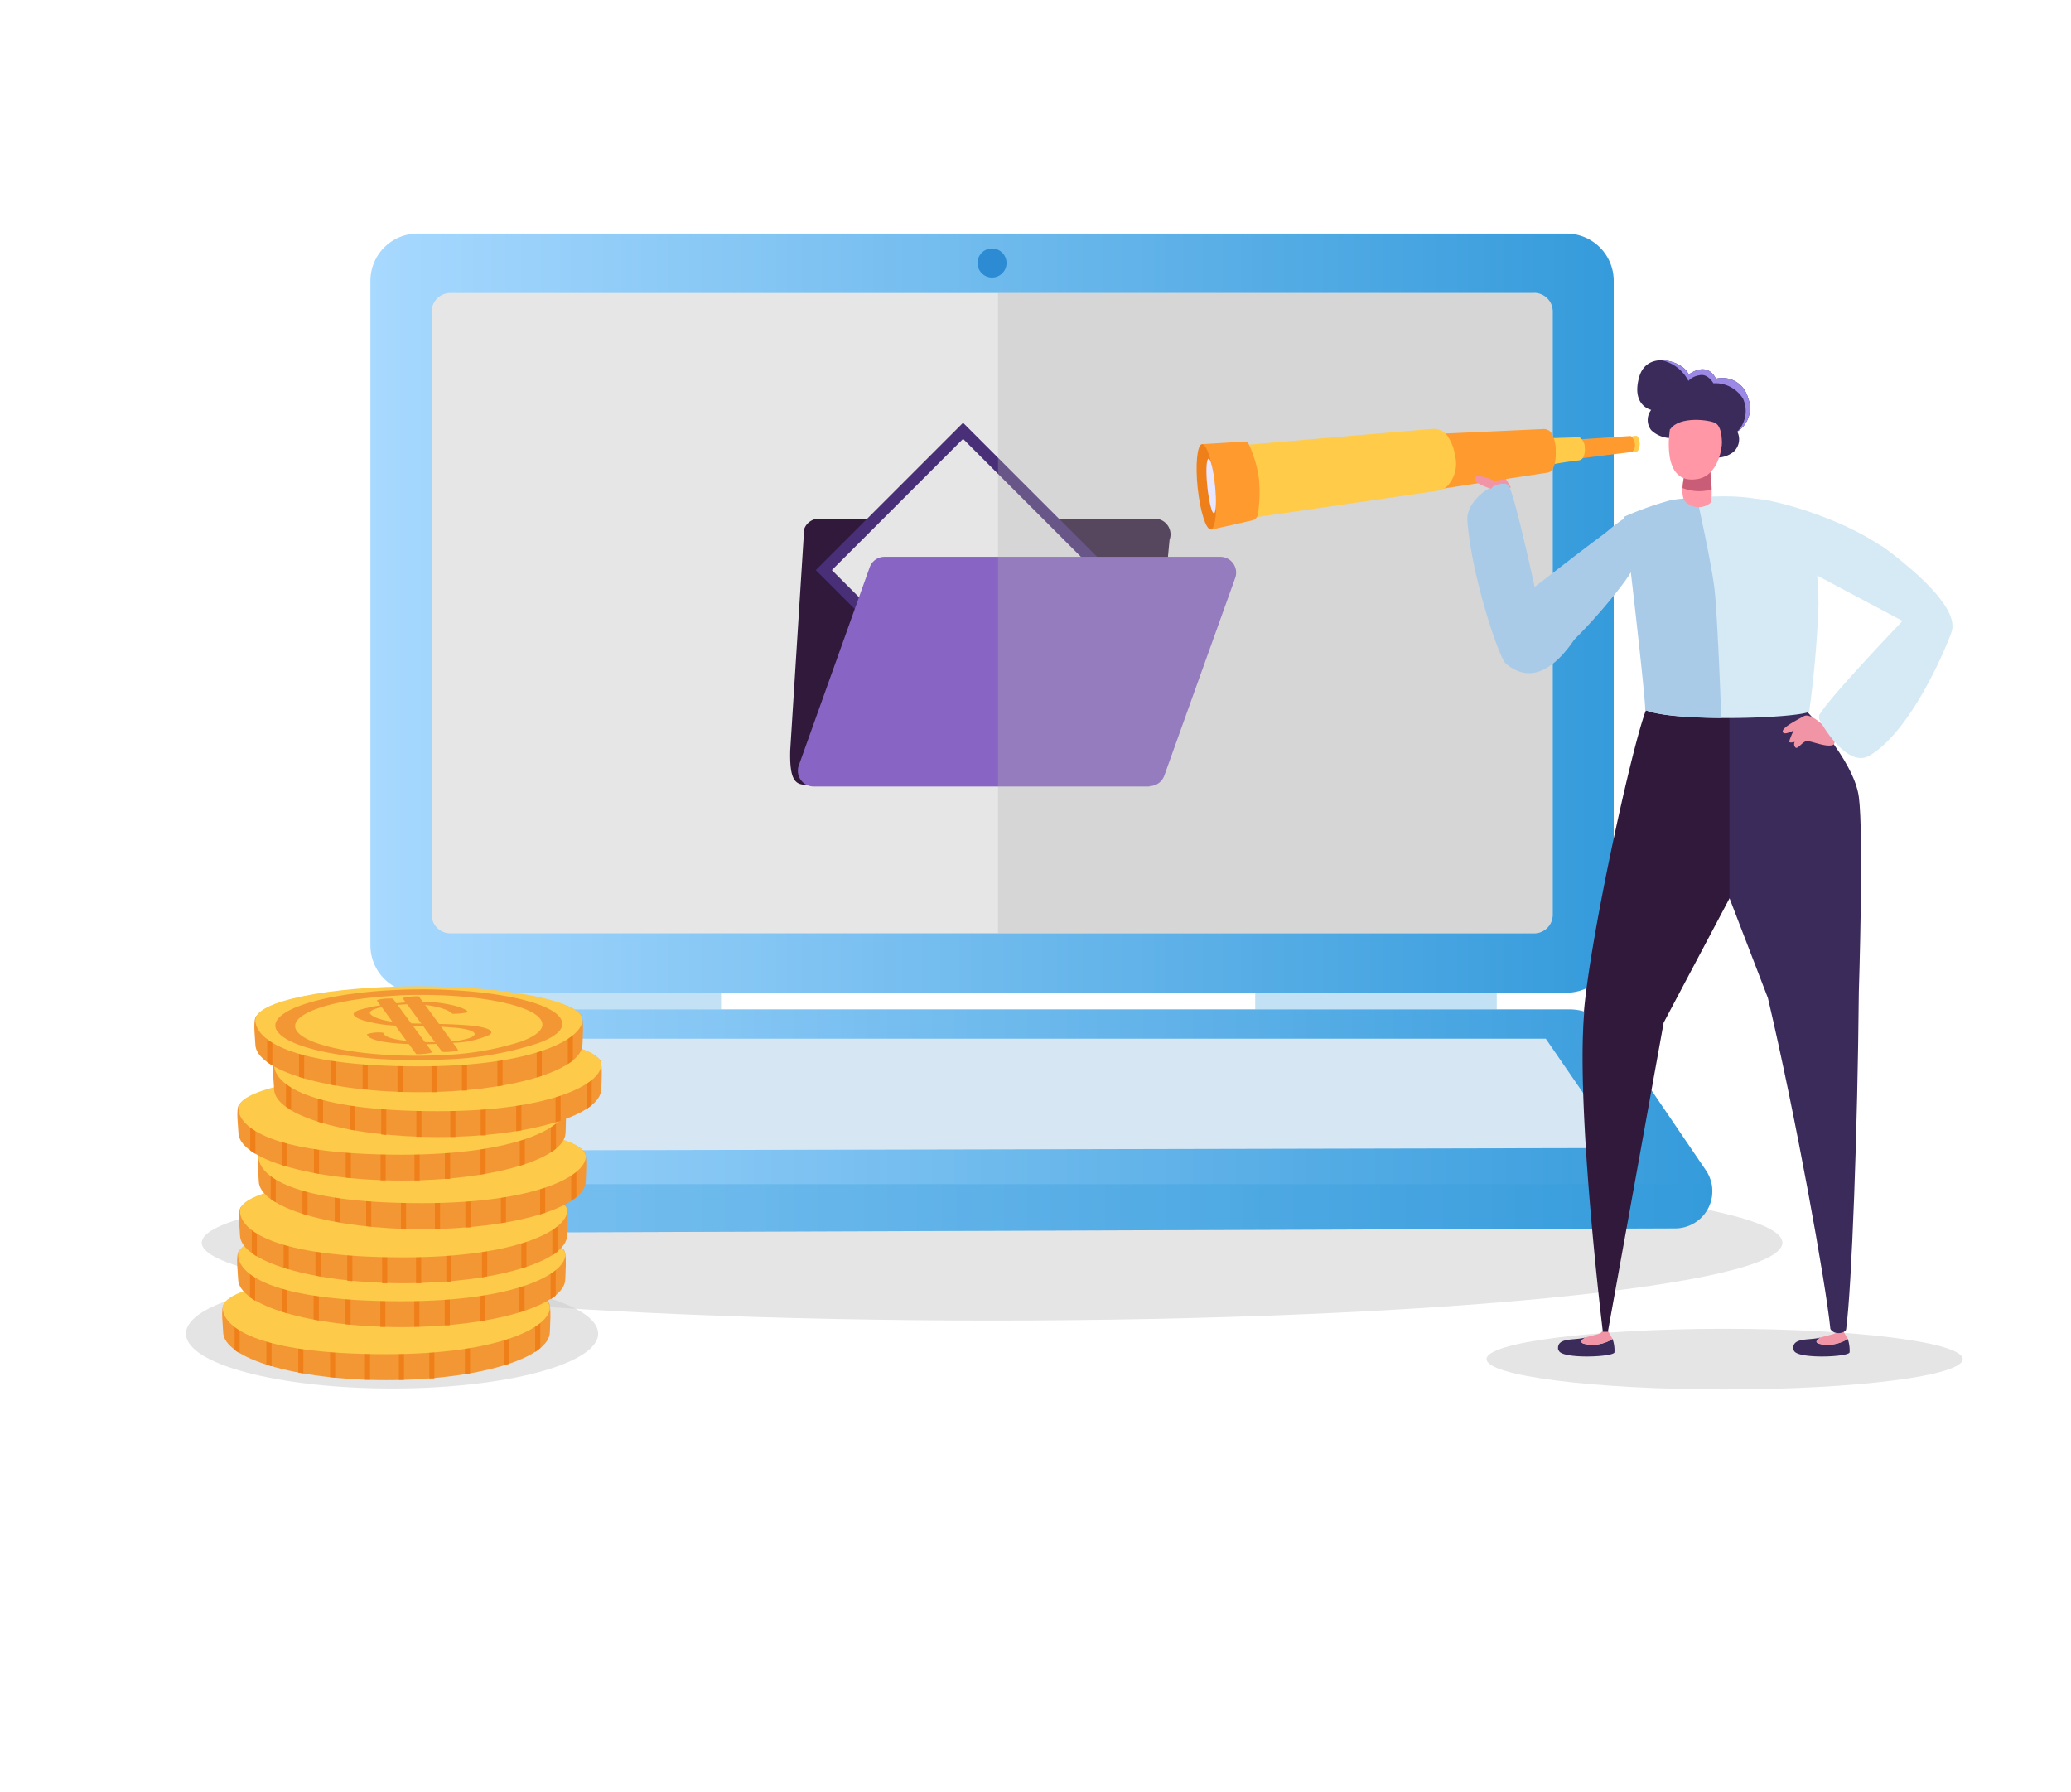 <svg xmlns="http://www.w3.org/2000/svg" xmlns:xlink="http://www.w3.org/1999/xlink" viewBox="0 0 222.74 192.74"><defs><style>.cls-1{fill:none;}.cls-2{isolation:isolate;}.cls-19,.cls-3{opacity:0.5;}.cls-19,.cls-4{fill:#cccbcb;}.cls-5{fill:url(#Degradado_sin_nombre_186);}.cls-6{fill:url(#Degradado_sin_nombre_186-2);}.cls-10,.cls-7,.cls-9{opacity:0.3;}.cls-10,.cls-15,.cls-7,.cls-9{mix-blend-mode:multiply;}.cls-7{fill:url(#linear-gradient);}.cls-8{fill:#d6e6f3;}.cls-9{fill:url(#linear-gradient-2);}.cls-10{fill:url(#linear-gradient-3);}.cls-11{fill:#e6e6e6;}.cls-12{fill:#30193b;}.cls-13{fill:#482f78;}.cls-14{fill:#8865c4;}.cls-15{opacity:0.3;}.cls-16{clip-path:url(#clip-path);}.cls-17{fill:#b3b3b2;}.cls-18{fill:#2c8bd3;}.cls-20{fill:#f39734;}.cls-21{fill:#ef7f19;}.cls-22{fill:#fdca49;}.cls-23{fill:#3b2b5b;}.cls-24{fill:#f194a5;}.cls-25{fill:#aacbe8;}.cls-26{fill:#ffcb48;}.cls-27{fill:#ff9a2e;}.cls-28{fill:#ef7f18;}.cls-29{fill:#e9e6ff;}.cls-30{fill:#d5eaf5;}.cls-31{fill:#ff97a6;}.cls-32{fill:#c95d77;}.cls-33{fill:#9b89e5;}</style><linearGradient id="Degradado_sin_nombre_186" x1="39.84" y1="65.94" x2="173.56" y2="65.94" gradientUnits="userSpaceOnUse"><stop offset="0" stop-color="#a8d9ff"/><stop offset="1" stop-color="#359bdb"/></linearGradient><linearGradient id="Degradado_sin_nombre_186-2" x1="29.22" y1="120.59" x2="184.17" y2="120.59" xlink:href="#Degradado_sin_nombre_186"/><linearGradient id="linear-gradient" x1="29.29" y1="127.04" x2="183.99" y2="132.79" gradientUnits="userSpaceOnUse"><stop offset="0" stop-color="#359bdb"/><stop offset="1" stop-color="#359bdb"/></linearGradient><linearGradient id="linear-gradient-2" x1="51.56" y1="107.17" x2="77.57" y2="108.14" xlink:href="#linear-gradient"/><linearGradient id="linear-gradient-3" x1="134.98" y1="107.17" x2="161" y2="108.14" xlink:href="#linear-gradient"/><clipPath id="clip-path"><rect class="cls-1" x="107.34" y="31.51" width="59.61" height="68.85"/></clipPath></defs><g class="cls-2"><g id="Capa_2" data-name="Capa 2"><g id="Contenido"><rect class="cls-1" width="222.74" height="192.74"/><g class="cls-3"><path class="cls-4" d="M106.7,125.3c-47,0-85,3.74-85,8.35s38.07,8.36,85,8.36,85-3.74,85-8.36-38.08-8.35-85-8.35"/></g><path class="cls-5" d="M168.47,25.12H44.93a5.08,5.08,0,0,0-5.09,5.08v71.47a5.09,5.09,0,0,0,5.09,5.09H168.47a5.09,5.09,0,0,0,5.09-5.09V30.2a5.08,5.08,0,0,0-5.09-5.08"/><path class="cls-6" d="M180.18,132.1l-146.93.53A4,4,0,0,1,30,126.24l11.5-15.49a5.48,5.48,0,0,1,4.38-2.2H168.81a5.46,5.46,0,0,1,4.52,2.39l10.14,14.91a4,4,0,0,1-3.29,6.25"/><path class="cls-7" d="M29.44,127.35a4,4,0,0,0,3.81,5.28l146.93-.53a4,4,0,0,0,3.92-4.75Z"/><polygon class="cls-8" points="174.34 123.46 39.05 123.75 47.51 111.7 166.25 111.7 174.34 123.46"/><rect class="cls-9" x="51.57" y="106.76" width="25.98" height="1.79"/><rect class="cls-10" x="135" y="106.76" width="25.98" height="1.79"/><path class="cls-11" d="M165,31.51H48.43a2,2,0,0,0-2,2V98.37a2,2,0,0,0,2,2H165a2,2,0,0,0,2-2V33.5a2,2,0,0,0-2-2"/><path class="cls-12" d="M122.05,81.57,86.75,84.4c-1.17,0-1.85-.42-1.76-3.71l1.5-23.79a1.69,1.69,0,0,1,1.59-1.12H124.2a1.69,1.69,0,0,1,1.59,2.27l-2.14,22.4a1.71,1.71,0,0,1-1.6,1.12"/><rect class="cls-11" x="95.83" y="49.54" width="21.18" height="29.22" transform="translate(-14.19 94.04) rotate(-45)"/><path class="cls-13" d="M109.26,82.83,87.74,61.31l15.84-15.84L125.11,67ZM89.47,61.31,109.26,81.1,123.37,67,103.58,47.2Z"/><path class="cls-14" d="M123.62,84.58H87.5a1.69,1.69,0,0,1-1.59-2.26L93.54,61a1.69,1.69,0,0,1,1.59-1.12h36.13a1.7,1.7,0,0,1,1.59,2.27l-7.63,21.27a1.7,1.7,0,0,1-1.6,1.12"/><g class="cls-15"><g class="cls-16"><path class="cls-17" d="M165,31.51H107.34v68.85H165a2,2,0,0,0,2-2V33.5a2,2,0,0,0-2-2"/></g></g><path class="cls-18" d="M108.25,28.41a1.56,1.56,0,0,1-3.11,0,1.56,1.56,0,1,1,3.11,0"/><path class="cls-19" d="M42.17,137.52c-12.25,0-22.17,2.64-22.17,5.9s9.92,5.9,22.17,5.9,22.16-2.65,22.16-5.9S54.41,137.52,42.17,137.52Z"/><path class="cls-20" d="M59.14,143.23c0,2.86-7.87,5.19-17.59,5.19S24,146.09,24,143.23c0-.46-.29-2.54.09-3,2-2.22,9.35-2.22,17.51-2.22s15.53-.15,17.44,2.11C59.33,140.56,59.14,142.8,59.14,143.23Z"/><path class="cls-1" d="M59,140.16c-1.91-2.26-9.2-2.11-17.44-2.11S26,138.05,24,140.27c-.38.42-.09,2.5-.09,3a2.56,2.56,0,0,0,1.28,1.94v-3.51h.55v3.87a14.52,14.52,0,0,0,2.87,1.23v-3.53h.56v3.7c.87.25,1.83.47,2.87.67v-3.82h.55v3.92c.91.16,1.87.29,2.87.4v-3.72h.55v3.78c1,.1,2.1.17,3.2.21v-4h.55v4c.57,0,1.16,0,1.75,0l1.35,0v-3.68h.55v3.66c.93,0,1.84-.08,2.72-.15v-3.51h.55v3.47c1.15-.11,2.24-.24,3.27-.41v-3.54h.56v3.45a32.19,32.19,0,0,0,3.67-.86v-3.6h.55v3.42a12.86,12.86,0,0,0,2.79-1.27v-3.72h.55V145a2.32,2.32,0,0,0,1-1.75C59.14,142.8,59.33,140.56,59,140.16Z"/><path class="cls-21" d="M25.23,141.66v3.51a5.81,5.81,0,0,0,.55.36v-3.87Z"/><path class="cls-21" d="M28.65,143.23v3.53l.56.17v-3.7Z"/><path class="cls-21" d="M32.08,143.78v3.82l.55.1v-3.92Z"/><path class="cls-21" d="M35.5,144.38v3.72l.55.06v-3.78Z"/><path class="cls-21" d="M39.25,144.38v4l.55,0v-4Z"/><path class="cls-21" d="M42.9,144.72v3.68l.55,0v-3.66Z"/><path class="cls-21" d="M46.17,144.72v3.51l.55,0v-3.47Z"/><path class="cls-21" d="M50,144.24v3.54l.56-.09v-3.45Z"/><path class="cls-21" d="M54.22,143.23v3.6l.55-.18v-3.42Z"/><path class="cls-21" d="M57.56,141.66v3.72a4.88,4.88,0,0,0,.55-.4v-3.32Z"/><path class="cls-22" d="M59.14,140.63c0,2-5.17,5-17.62,5-14.1,0-17.57-3-17.57-5s7.88-3.6,17.6-3.6S59.14,138.64,59.14,140.63Z"/><path class="cls-20" d="M60.8,137.54c0,2.86-7.88,5.18-17.6,5.18s-17.59-2.32-17.59-5.18c0-.46-.29-2.54.09-3,2-2.22,9.34-2.23,17.5-2.23s15.54-.14,17.45,2.11C61,134.86,60.8,137.1,60.8,137.54Z"/><path class="cls-1" d="M60.65,134.46c-1.91-2.25-9.2-2.11-17.45-2.11s-15.51,0-17.5,2.23c-.38.42-.09,2.5-.09,3a2.57,2.57,0,0,0,1.28,1.94V136h.55v3.88a13.73,13.73,0,0,0,2.87,1.22v-3.52h.55v3.69c.87.25,1.84.48,2.87.67v-3.81h.56V142c.9.16,1.86.3,2.87.41v-3.72h.55v3.77c1,.1,2.09.17,3.19.21v-4h.55v4c.58,0,1.16,0,1.75,0l1.36,0V139h.55v3.66c.93,0,1.84-.08,2.72-.15V139h.55v3.46c1.14-.1,2.24-.24,3.27-.41v-3.53h.55V142a31.69,31.69,0,0,0,3.67-.86v-3.59h.55V141a13,13,0,0,0,2.8-1.27V136h.55v3.33a2.38,2.38,0,0,0,1-1.75C60.8,137.1,61,134.86,60.65,134.46Z"/><path class="cls-21" d="M26.89,136v3.52c.17.12.35.24.55.36V136Z"/><path class="cls-21" d="M30.31,137.54v3.52l.55.17v-3.69Z"/><path class="cls-21" d="M33.73,138.09v3.81l.56.1v-3.91Z"/><path class="cls-21" d="M37.16,138.69v3.72l.55.05v-3.77Z"/><path class="cls-21" d="M40.9,138.69v4l.55,0v-4Z"/><path class="cls-21" d="M44.56,139v3.67h.55V139Z"/><path class="cls-21" d="M47.83,139v3.51l.55,0V139Z"/><path class="cls-21" d="M51.65,138.55v3.53l.55-.09v-3.44Z"/><path class="cls-21" d="M55.87,137.54v3.59l.55-.17v-3.42Z"/><path class="cls-21" d="M59.22,136v3.73c.2-.13.38-.27.55-.4V136Z"/><path class="cls-22" d="M60.8,134.94c0,2-5.17,5-17.62,5-14.1,0-17.57-3-17.57-5s7.88-3.61,17.59-3.61S60.8,133,60.8,134.94Z"/><path class="cls-20" d="M61,132.81c0,2.87-7.88,5.19-17.59,5.19s-17.6-2.32-17.6-5.19c0-.45-.29-2.53.09-3,2-2.22,9.35-2.22,17.51-2.22s15.53-.15,17.44,2.11C61.18,130.14,61,132.38,61,132.81Z"/><path class="cls-1" d="M60.84,129.74c-1.91-2.26-9.2-2.11-17.44-2.11s-15.52,0-17.51,2.22c-.38.43-.09,2.51-.09,3a2.56,2.56,0,0,0,1.28,1.94v-3.51h.55v3.88a14.54,14.54,0,0,0,2.87,1.22v-3.53h.56v3.7c.87.25,1.83.48,2.87.67v-3.82h.55v3.92c.91.16,1.87.3,2.87.4V134h.55v3.78c1,.1,2.1.17,3.2.21v-4h.55v4c.57,0,1.16,0,1.75,0l1.35,0V134.3h.55V138c.93,0,1.84-.08,2.72-.15V134.3h.55v3.47c1.15-.1,2.24-.24,3.27-.41v-3.54h.56v3.45a32.19,32.19,0,0,0,3.67-.86v-3.6h.55v3.42A12.4,12.4,0,0,0,59.41,135v-3.72H60v3.32a2.32,2.32,0,0,0,1-1.75C61,132.38,61.18,130.14,60.84,129.74Z"/><path class="cls-21" d="M27.08,131.24v3.51a5.85,5.85,0,0,0,.55.37v-3.88Z"/><path class="cls-21" d="M30.5,132.81v3.53l.56.17v-3.7Z"/><path class="cls-21" d="M33.93,133.36v3.82l.55.1v-3.92Z"/><path class="cls-21" d="M37.35,134v3.72l.55.06V134Z"/><path class="cls-21" d="M41.1,134v4l.55,0v-4Z"/><path class="cls-21" d="M44.75,134.3V138h.55V134.3Z"/><path class="cls-21" d="M48,134.3v3.52l.55,0V134.3Z"/><path class="cls-21" d="M51.84,133.82v3.54l.56-.09v-3.45Z"/><path class="cls-21" d="M56.07,132.81v3.6l.55-.18v-3.42Z"/><path class="cls-21" d="M59.41,131.24V135a4.88,4.88,0,0,0,.55-.4v-3.32Z"/><path class="cls-22" d="M61,130.22c0,2-5.17,5-17.62,5-14.1,0-17.57-3-17.57-5s7.88-3.61,17.6-3.61S61,128.22,61,130.22Z"/><path class="cls-20" d="M63,127c0,2.87-7.88,5.19-17.6,5.19S27.83,129.86,27.83,127c0-.46-.29-2.54.09-3,2-2.22,9.34-2.22,17.5-2.22s15.54-.15,17.44,2.11C63.2,124.32,63,126.56,63,127Z"/><path class="cls-1" d="M62.86,123.92c-1.9-2.26-9.19-2.11-17.44-2.11s-15.51,0-17.5,2.22c-.38.42-.09,2.5-.09,3a2.53,2.53,0,0,0,1.28,1.94v-3.51h.55v3.87a14,14,0,0,0,2.87,1.23V127h.55v3.7c.87.25,1.84.47,2.87.67v-3.82h.55v3.92c.91.16,1.87.29,2.88.4v-3.72h.55v3.78c1,.1,2.09.17,3.19.21v-4h.55v4c.58,0,1.16,0,1.75,0l1.35,0v-3.68h.56v3.67c.93,0,1.83-.09,2.72-.16v-3.51h.55V132c1.14-.11,2.24-.24,3.27-.41V128h.55v3.45a31.69,31.69,0,0,0,3.67-.86V127h.55v3.42a12.65,12.65,0,0,0,2.79-1.27v-3.72H62v3.32A2.35,2.35,0,0,0,63,127C63,126.56,63.2,124.32,62.86,123.92Z"/><path class="cls-21" d="M29.11,125.42v3.51a4.76,4.76,0,0,0,.55.36v-3.87Z"/><path class="cls-21" d="M32.53,127v3.53l.55.17V127Z"/><path class="cls-21" d="M36,127.54v3.82l.55.1v-3.92Z"/><path class="cls-21" d="M39.38,128.14v3.72l.55.06v-3.78Z"/><path class="cls-21" d="M43.12,128.14v4l.55,0v-4Z"/><path class="cls-21" d="M46.77,128.48v3.68h.56v-3.67Z"/><path class="cls-21" d="M50.05,128.48V132l.55,0v-3.47Z"/><path class="cls-21" d="M53.87,128v3.54l.55-.09V128Z"/><path class="cls-21" d="M58.09,127v3.6l.55-.18V127Z"/><path class="cls-21" d="M61.43,125.42v3.72a5,5,0,0,0,.56-.4v-3.32Z"/><path class="cls-22" d="M63,124.39c0,2-5.17,5-17.63,5-14.09,0-17.56-3-17.56-5s7.88-3.6,17.59-3.6S63,122.4,63,124.39Z"/><path class="cls-20" d="M60.83,121.78c0,2.86-7.88,5.18-17.6,5.18s-17.59-2.32-17.59-5.18c0-.46-.3-2.54.08-3,2-2.22,9.35-2.22,17.51-2.22s15.54-.15,17.44,2.11C61,119.1,60.83,121.34,60.83,121.78Z"/><path class="cls-1" d="M60.67,118.7c-1.9-2.26-9.19-2.11-17.44-2.11s-15.52,0-17.51,2.22c-.38.43-.08,2.51-.08,3a2.53,2.53,0,0,0,1.27,1.93V120.2h.56v3.88a13.5,13.5,0,0,0,2.87,1.22v-3.53h.55v3.7c.87.25,1.84.48,2.87.67v-3.81h.55v3.91c.91.16,1.87.3,2.87.4v-3.71h.56v3.77c1,.1,2.09.17,3.19.21v-4h.55v4c.58,0,1.16,0,1.75,0l1.35,0v-3.68h.56v3.67c.93,0,1.83-.08,2.71-.15v-3.52h.56v3.47c1.14-.1,2.24-.24,3.27-.41v-3.54h.55v3.45a32.19,32.19,0,0,0,3.67-.86v-3.6h.55v3.42a12.4,12.4,0,0,0,2.79-1.27V120.2h.56v3.33a2.38,2.38,0,0,0,1-1.75C60.83,121.34,61,119.1,60.67,118.7Z"/><path class="cls-21" d="M26.91,120.2v3.51a6,6,0,0,0,.56.37V120.2Z"/><path class="cls-21" d="M30.34,121.77v3.53l.55.17v-3.7Z"/><path class="cls-21" d="M33.76,122.33v3.81l.55.1v-3.91Z"/><path class="cls-21" d="M37.18,122.93v3.71l.56.06v-3.77Z"/><path class="cls-21" d="M40.93,122.93v4l.55,0v-4Z"/><path class="cls-21" d="M44.58,123.26v3.68h.56v-3.67Z"/><path class="cls-21" d="M47.85,123.26v3.52l.56,0v-3.47Z"/><path class="cls-21" d="M51.68,122.78v3.54l.55-.09v-3.45Z"/><path class="cls-21" d="M55.9,121.77v3.6l.55-.18v-3.42Z"/><path class="cls-21" d="M59.24,120.2v3.72a6.79,6.79,0,0,0,.56-.39V120.2Z"/><path class="cls-22" d="M60.83,119.18c0,2-5.17,5-17.63,5-14.09,0-17.56-3-17.56-5s7.87-3.61,17.59-3.61S60.83,117.18,60.83,119.18Z"/><path class="cls-20" d="M64.67,117.1c0,2.86-7.87,5.18-17.59,5.18s-17.6-2.32-17.6-5.18c0-.46-.29-2.54.09-3,2-2.22,9.35-2.22,17.51-2.22s15.53-.15,17.44,2.11C64.86,114.43,64.67,116.67,64.67,117.1Z"/><path class="cls-1" d="M64.52,114c-1.91-2.26-9.19-2.11-17.44-2.11s-15.52,0-17.51,2.22c-.38.42-.09,2.5-.09,3A2.56,2.56,0,0,0,30.76,119v-3.52h.55v3.88a14.52,14.52,0,0,0,2.87,1.23V117.1h.56v3.69c.87.26,1.83.48,2.87.68v-3.82h.55v3.92c.91.16,1.87.29,2.87.4v-3.72h.55V122c1,.09,2.1.17,3.2.21v-4h.55v4c.58,0,1.16,0,1.75,0h1.35v-3.68H49v3.66c.93,0,1.84-.08,2.72-.15v-3.51h.55v3.47c1.15-.11,2.24-.24,3.27-.41v-3.54h.56v3.45a32.19,32.19,0,0,0,3.67-.86v-3.6h.55v3.42a12.86,12.86,0,0,0,2.79-1.27v-3.73h.55v3.33a2.34,2.34,0,0,0,1-1.75C64.67,116.67,64.86,114.43,64.52,114Z"/><path class="cls-21" d="M30.76,115.52V119a5.81,5.81,0,0,0,.55.36v-3.88Z"/><path class="cls-21" d="M34.18,117.1v3.53l.56.16V117.1Z"/><path class="cls-21" d="M37.61,117.65v3.82l.55.1v-3.92Z"/><path class="cls-21" d="M41,118.25V122l.55.06v-3.78Z"/><path class="cls-21" d="M44.78,118.25v4l.55,0v-4Z"/><path class="cls-21" d="M48.43,118.59v3.68l.55,0v-3.66Z"/><path class="cls-21" d="M51.7,118.59v3.51l.55,0v-3.47Z"/><path class="cls-21" d="M55.52,118.11v3.54l.56-.09v-3.45Z"/><path class="cls-21" d="M59.75,117.1v3.6l.55-.18V117.1Z"/><path class="cls-21" d="M63.09,115.52v3.73a4.88,4.88,0,0,0,.55-.4v-3.33Z"/><path class="cls-22" d="M64.67,114.5c0,2-5.17,5-17.62,5-14.1,0-17.57-3-17.57-5s7.88-3.6,17.6-3.6S64.67,112.51,64.67,114.5Z"/><path class="cls-20" d="M62.65,112.28c0,2.86-7.88,5.18-17.6,5.18s-17.59-2.32-17.59-5.18c0-.46-.29-2.54.09-3,2-2.22,9.34-2.22,17.5-2.22s15.54-.15,17.45,2.11C62.84,109.61,62.65,111.85,62.65,112.28Z"/><path class="cls-1" d="M62.5,109.21c-1.91-2.26-9.2-2.11-17.45-2.11s-15.51,0-17.5,2.22c-.38.42-.09,2.5-.09,3a2.53,2.53,0,0,0,1.28,1.94V110.7h.55v3.88a14,14,0,0,0,2.87,1.23v-3.53h.55V116c.87.26,1.84.48,2.87.68v-3.82h.56v3.92c.9.16,1.86.29,2.87.4v-3.72h.55v3.77c1,.1,2.09.18,3.19.22v-4h.55v4c.58,0,1.16,0,1.75,0h1.36v-3.68H47v3.66c.93,0,1.84-.08,2.72-.15v-3.51h.55v3.47c1.14-.11,2.24-.24,3.27-.41v-3.54h.55v3.44a29.84,29.84,0,0,0,3.67-.85v-3.6h.55v3.42a13,13,0,0,0,2.8-1.27V110.7h.55V114a2.38,2.38,0,0,0,1-1.75C62.65,111.85,62.84,109.61,62.5,109.21Z"/><path class="cls-21" d="M28.74,110.7v3.52c.17.12.35.24.55.36V110.7Z"/><path class="cls-21" d="M32.16,112.28v3.53l.55.16v-3.69Z"/><path class="cls-21" d="M35.58,112.83v3.82l.56.1v-3.92Z"/><path class="cls-21" d="M39,113.43v3.72l.55,0v-3.77Z"/><path class="cls-21" d="M42.75,113.43v4l.55,0v-4Z"/><path class="cls-21" d="M46.41,113.77v3.68l.55,0v-3.66Z"/><path class="cls-21" d="M49.68,113.77v3.51l.55,0v-3.47Z"/><path class="cls-21" d="M53.5,113.29v3.54l.55-.1v-3.44Z"/><path class="cls-21" d="M57.72,112.28v3.6l.55-.18v-3.42Z"/><path class="cls-21" d="M61.07,110.7v3.73a6,6,0,0,0,.55-.4V110.7Z"/><path class="cls-22" d="M62.65,109.68c0,2-5.17,5-17.62,5-14.1,0-17.57-3-17.57-5s7.88-3.61,17.59-3.61S62.65,107.69,62.65,109.68Z"/><path class="cls-20" d="M45.18,114c-7.28.06-13.83-1.15-15.28-3-1.63-2,3.83-4.06,12.18-4.51s16.46.84,18.1,2.87h0c.79,1,0,2-2.34,2.84A36,36,0,0,1,48,113.93Q46.58,114,45.18,114Zm-.28-7c-.8,0-1.61,0-2.42.08-7.2.39-11.9,2.13-10.49,3.89s8.41,2.88,15.61,2.49A31.13,31.13,0,0,0,56.07,112c2-.74,2.7-1.62,2-2.47h0C56.84,108,51.18,106.93,44.9,107Z"/><path class="cls-20" d="M50.3,108.79c-.36-.43-1.83-.82-3.53-1a21.84,21.84,0,0,0-4.21.12,21.22,21.22,0,0,0-3.84.68c-1.15.36-.71.79.3,1.13a15,15,0,0,0,4.24.59,59.06,59.06,0,0,1,6.06.25c3.16.41,1.65,1.39-1.75,1.5-2.83.1-6.22-.19-6.35-1a4.12,4.12,0,0,0-1.75.16c.19,1.11,5.87,1.26,9.39.92a10.12,10.12,0,0,0,3.81-.86c.61-.47-.46-.85-2.16-1s-3.63-.17-5.48-.21c-2.4,0-4.42-.35-5.12-.94S41.67,108.05,44,108s4.21.52,4.62,1c.07.09,1.84-.07,1.72-.21Z"/><path class="cls-20" d="M40.55,107.62l4.2,5.72c.08.1,1.84-.06,1.73-.21l-4.2-5.71c-.08-.11-1.84,0-1.73.2Z"/><path class="cls-20" d="M43.33,107.38l4.2,5.71c.08.11,1.84,0,1.73-.2l-4.2-5.72c-.08-.1-1.84.06-1.73.21Z"/><g class="cls-3"><path class="cls-4" d="M159.88,146.16c0,1.8,11.47,3.26,25.61,3.26s25.6-1.46,25.6-3.26-11.46-3.26-25.6-3.26-25.61,1.46-25.61,3.26"/></g><path class="cls-23" d="M167.59,145.19c-.24-1.44,1.77-1,2.93-1.36-.35.21-.7.51-.16.68a4,4,0,0,0,3.07-.52,3.63,3.63,0,0,1,.21,1.43c0,.53-5.88.77-6-.23"/><path class="cls-24" d="M170.36,144.51c-.54-.17-.19-.47.16-.68.73-.2,1.33-.34,1.47-.4a.87.87,0,0,0,.46-.47l.36-.06s.57,1,.62,1.09a4,4,0,0,1-3.07.52"/><path class="cls-23" d="M192.89,145.19c-.25-1.44,1.76-1,2.92-1.36-.35.21-.7.51-.16.68a4.06,4.06,0,0,0,3.08-.52,3.81,3.81,0,0,1,.2,1.43c0,.53-5.87.77-6-.23"/><path class="cls-24" d="M195.65,144.51c-.54-.17-.19-.47.16-.68.73-.2,1.33-.34,1.47-.4a.87.87,0,0,0,.46-.47l.37-.06s.56,1,.62,1.09a4,4,0,0,1-3.08.52"/><path class="cls-12" d="M170.35,108.87c.72-8.59,5.71-31.09,6.91-33a60.87,60.87,0,0,1,9-.13c0,5.64.68,13.41.93,19l-.06-.24-8.2,15.48-6,33.24-.54,0s-2.92-23.89-2-34.41"/><path class="cls-23" d="M186,96.57V75.7l8,.45s5.37,5.48,5.92,9.54,0,21,0,21c-.13,14.81-.76,31.78-1.36,36.22,0,.46-1.3.74-1.7,0-.49-4.92-3.75-23-6.72-35.59L186,96.56h0Z"/><path class="cls-25" d="M160.35,66.79s9-7.05,12.19-9.39c.74-.53,2.33-2.31,4.74-2.49-.42,1.77-1.59,6.48-1.63,6.2-.72,1.61-6.3,8.18-8.39,9.37-3.11,1.77-6.91-3.69-6.91-3.69"/><path class="cls-24" d="M161.62,52.81c-1.94.24-1.25-1.53-3.13-1.17-1.07.21.14-1.52,2-1.85.49-.08,2,2.62,2,2.62Z"/><path class="cls-26" d="M175.2,47.14a1.06,1.06,0,0,1,.8-.26c.22,0,.36.54.36.83s-.12.8-.32.86a1.84,1.84,0,0,1-.83-.1Z"/><path class="cls-27" d="M169.63,47.27l5.73-.38s.27.07.45.71a1,1,0,0,1-.27,1l-5.92.74Z"/><path class="cls-26" d="M165.38,47.17l4.23-.14a.49.49,0,0,1,.27,0,1.3,1.3,0,0,1,.57,1.1,2,2,0,0,1-.14,1,.63.63,0,0,1-.5.38,40.16,40.16,0,0,0-4.34.74c0,.27-.09-3.15-.09-3.15"/><path class="cls-27" d="M154.43,46.67,166,46.14a1,1,0,0,1,.86.43,3.68,3.68,0,0,1,.46,1.89c.09,2.31-.82,2.36-.82,2.36l-11.72,1.79Z"/><path class="cls-26" d="M133.61,47.88,154,46.13a1.9,1.9,0,0,1,1.65.7,5,5,0,0,1,.84,2.15,3.53,3.53,0,0,1-.77,3.23,1.89,1.89,0,0,1-1.11.57L134.54,55.7Z"/><path class="cls-27" d="M129.27,47.77l4.72-.29a.27.27,0,0,1,.25.15,13.2,13.2,0,0,1,1.16,3.82,15.07,15.07,0,0,1-.13,3.93.78.78,0,0,1-.61.59l-4.44,1a64.15,64.15,0,0,0-.95-9.16"/><path class="cls-28" d="M130.69,52.25c.26,2.53.05,4.63-.47,4.68s-1.15-2-1.41-4.48-.05-4.63.46-4.68,1.16,1.95,1.42,4.48"/><path class="cls-29" d="M130.68,52.19c.17,1.6.12,2.92-.11,3s-.55-1.26-.72-2.86-.11-2.93.12-3,.55,1.26.71,2.86"/><path class="cls-25" d="M162.31,52.29c.93,2.05,3.43,14,3.43,14L171.35,65s-4.28,10.68-9.39,6.37c-.76-.64-3.74-9.58-4.14-15.41-.12-1.82,2-3.66,3.69-3.94l.19,0a.55.55,0,0,1,.61.32"/><path class="cls-24" d="M161,51.8c-.08,0-2.14-1-2.37-.4s1.75,1.16,1.75,1.16Z"/><path class="cls-30" d="M194.86,58a4.75,4.75,0,0,0-3-3.53c-2.61-1-5.67-1.5-12-.69a35.57,35.57,0,0,0-5.12,1.81c.39,3.1,2.34,19.79,2.25,20.78,3,1.31,16.08.89,17.59.18a114.59,114.59,0,0,0,1-11.44,35.56,35.56,0,0,0-.7-7.11"/><path class="cls-30" d="M188.88,53.67h.19c1.35,0,11,2.28,16,7.24,5.44,5.41-.44,5.87-.44,5.87L192.3,60.23"/><path class="cls-25" d="M182.5,53.5l-.27,0c-.75.07-1.56.15-2.42.26a35.57,35.57,0,0,0-5.12,1.81c.39,3.1,2.34,19.79,2.25,20.78,1.29.57,4.5.81,7.85.85h.34s-.37-10.23-.7-13.56C184.18,61,182.5,53.5,182.5,53.5"/><path class="cls-24" d="M196.88,78.78s-2-2.25-2.88-1.76-2.36,1.24-2.26,1.68,1.18-.15,1.18-.15a7.72,7.72,0,0,0-.49,1.19c0,.21.59.05.59.05a.53.53,0,0,0,.06.57c.22.3.7-.5,1.14-.64s2,.65,2.86.42c.33-.09.38-.76-.2-1.36"/><path class="cls-30" d="M195.75,76.77c1.2-2,8.88-10,8.88-10l-2.34-8.1s8.58,5.89,7.63,9.2c-.3,1-4.13,10.58-8.83,13.38-2.06,1.23-4.4-2.08-5.25-3.57l-.1-.17a.76.76,0,0,1,0-.76"/><path class="cls-23" d="M179.92,47.11a3.11,3.11,0,0,1-2.33-.85,1.77,1.77,0,0,1,0-2.18s-2.15-.44-1.3-3.51,4.92-1.65,5.32-.28c0,0,1.94-1.55,2.94.44A2.85,2.85,0,0,1,188,42.78a3,3,0,0,1-1.15,3.64,1.82,1.82,0,0,1-.41,2.18c-2.56,2-6.53-1.49-6.53-1.49"/><path class="cls-31" d="M183.86,49.74s.49,4,.06,4.38a2,2,0,0,1-2.71-.23c-.76-1.06.38-4.38.38-4.38Z"/><path class="cls-32" d="M184.09,52.63a4.78,4.78,0,0,1-3.13-.15,10.78,10.78,0,0,1,.37-2.1l2.63.27c0,.57.12,1.32.13,2"/><path class="cls-31" d="M179.64,46.16c1-1.46,4.29-1,4.87-.65s.66,1.33.69,2-.41,3.61-2.59,4c-4.09.76-3-5.38-3-5.38"/><path class="cls-33" d="M187.5,42.93a3.5,3.5,0,0,0-3.22-1.71s-.6-1.1-1.52-.86a2,2,0,0,0-1.17.6,4.26,4.26,0,0,0-2.89-2.22c1.31,0,2.69.78,2.91,1.55,0,0,1.94-1.55,2.94.44A2.85,2.85,0,0,1,188,42.78a3,3,0,0,1-1.15,3.64,3.18,3.18,0,0,0,.64-3.49"/></g></g></g></svg>